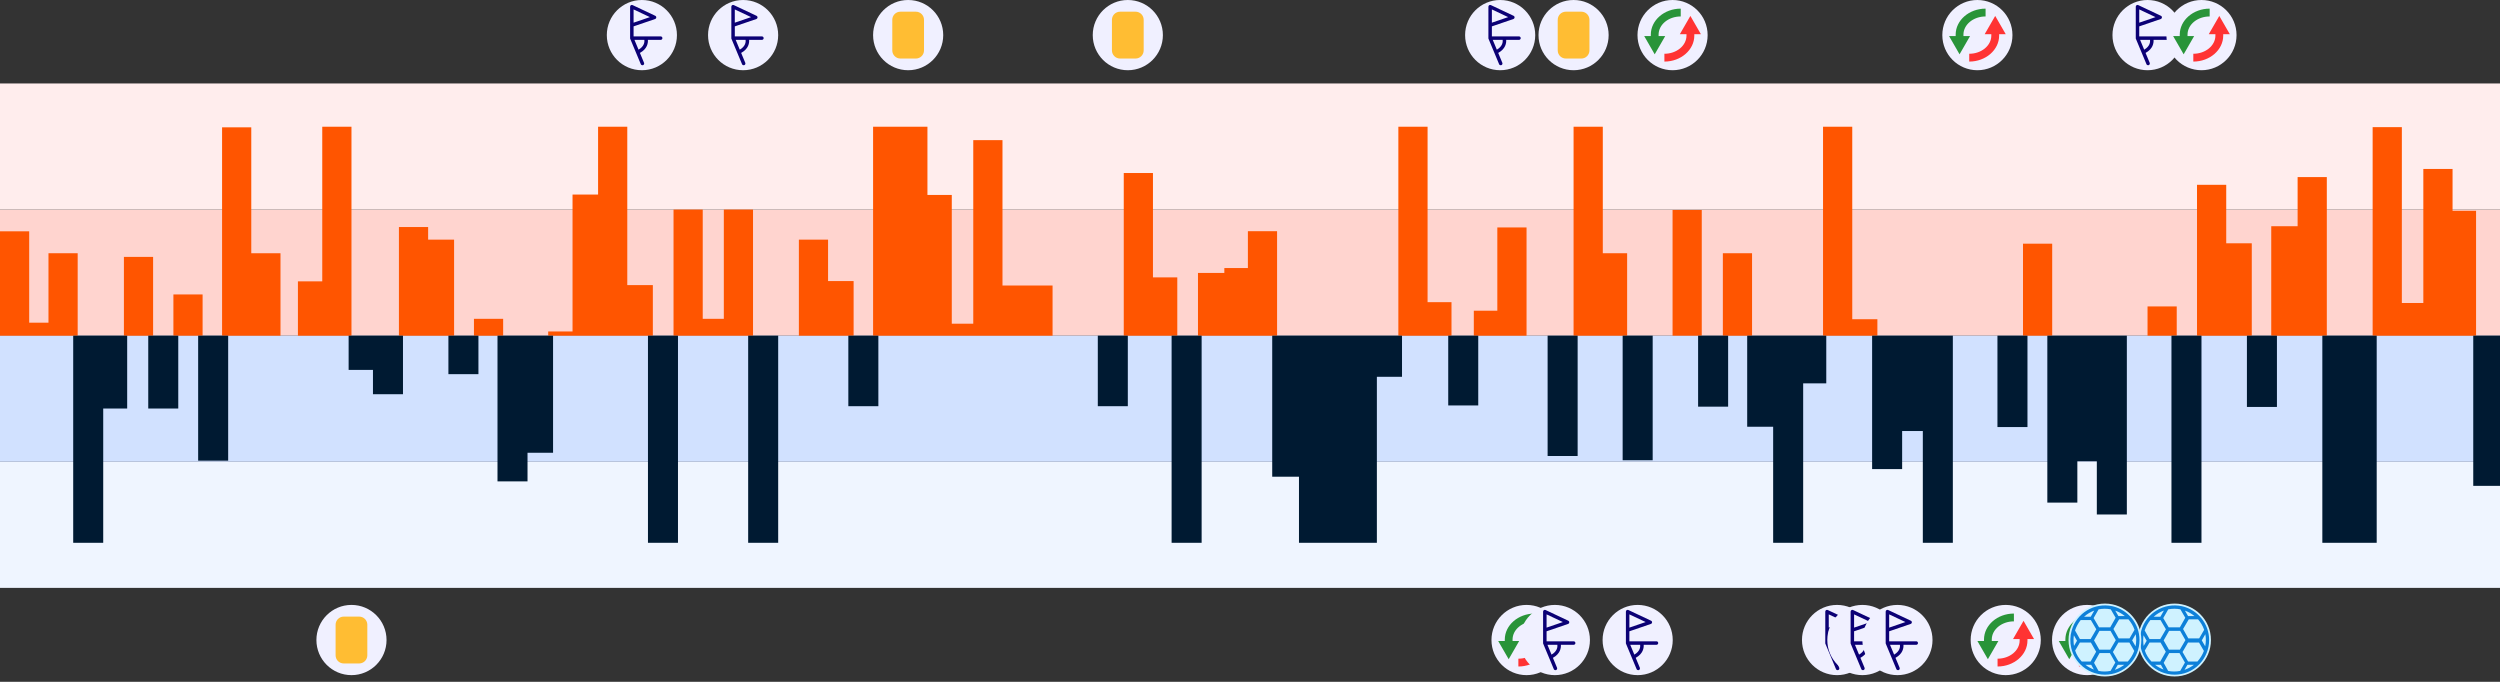 <svg width="330" height="90" viewBox="0 0 330 90" fill="none" xmlns="http://www.w3.org/2000/svg">
<rect x="0" y="0" width="330" height="90" fill="#333333" stroke="none"/>
<g clip-path="url(#clip0_391_7545)">
<path d="M330 27.665H0V44.31H330V27.665Z" fill="#FFD4CF"/>
<path d="M330 11.017H0V27.662H330V11.017Z" fill="#FFEDED"/>
<path d="M330 60.955H0V77.6H330V60.955Z" fill="#EFF5FF"/>
<path d="M330 44.31H0V60.955H330V44.31Z" fill="#D1E1FF"/>
<path d="M6.399 42.594H3.854V30.533H0V44.31H3.133H3.854H6.399H6.986H10.253V33.427H6.399V42.594Z" fill="#FF5500"/>
<path d="M20.21 33.91H16.356V44.31H20.21V33.91Z" fill="#FF5500"/>
<path d="M26.743 38.867H22.889V44.307H26.743V38.867Z" fill="#FF5500"/>
<path d="M33.168 16.808H29.314V44.31H33.168H37.025V33.428H33.168V16.808Z" fill="#FF5500"/>
<path d="M42.538 37.139H39.325V44.31H42.538H43.182H46.395V16.728H42.538V37.139Z" fill="#FF5500"/>
<path d="M56.514 29.968H52.657V44.31H56.084H56.514H59.94V31.632H56.514V29.968Z" fill="#FF5500"/>
<path d="M66.416 42.084H62.562V44.31H66.416V42.084Z" fill="#FF5500"/>
<path d="M82.801 16.728H78.947V25.681H75.575V43.754H72.362V44.31H75.575H76.216H78.947H79.429H82.319H82.801H86.176V37.634H82.801V16.728Z" fill="#FF5500"/>
<path d="M95.545 42.084H92.76V27.665H88.906V44.31H91.688H92.76H95.545H99.399V27.665H95.545V42.084Z" fill="#FF5500"/>
<path d="M109.305 31.632H105.451V44.31H108.823H109.305H112.677V37.101H109.305V31.632Z" fill="#FF5500"/>
<path d="M132.328 18.498H128.471V42.729H125.635V25.733H122.422V16.728H115.248V44.31H121.778H122.422H124.617H125.635H128.471H132.328H138.938V37.688H132.328V18.498Z" fill="#FF5500"/>
<path d="M152.19 22.838H148.336V44.31H151.548H152.19H155.402V36.615H152.19V22.838Z" fill="#FF5500"/>
<path d="M164.721 35.382H161.613V36.028H158.133V44.31H161.613H161.99H164.721H165.47H168.574V30.518H164.721V35.382Z" fill="#FF5500"/>
<path d="M188.44 16.728H184.583V44.31H187.741H188.44H191.598V39.886H188.44V16.728Z" fill="#FF5500"/>
<path d="M197.647 41.014H194.543V44.31H197.647H198.397H201.504V30.023H197.647V41.014Z" fill="#FF5500"/>
<path d="M211.569 16.728H207.712V44.31H210.924H211.569H214.781V33.427H211.569V16.728Z" fill="#FF5500"/>
<path d="M224.632 27.716H220.778V44.307H224.632V27.716Z" fill="#FF5500"/>
<path d="M231.271 33.427H227.417V44.31H231.271V33.427Z" fill="#FF5500"/>
<path d="M244.498 16.728H240.641V44.31H243.962H244.498H247.815V42.138H244.498V16.728Z" fill="#FF5500"/>
<path d="M270.89 32.166H267.036V44.307H270.89V32.166Z" fill="#FF5500"/>
<path d="M287.328 40.448H283.475V44.307H287.328V40.448Z" fill="#FF5500"/>
<path d="M293.862 24.394H290.005V44.31H293.38H293.862H297.234V32.114H293.862V24.394Z" fill="#FF5500"/>
<path d="M303.285 29.862H299.805V44.31H303.285H303.658H307.139V23.375H303.285V29.862Z" fill="#FF5500"/>
<path d="M323.737 27.825V22.302H319.88V39.995H317.044V16.782H313.188V44.31H316.027H317.044H319.88H322.988H323.737H326.841V27.825H323.737Z" fill="#FF5500"/>
<path d="M12.825 44.31H9.663V71.649H13.625V53.925H16.787V44.31H13.625H12.825Z" fill="#001A32"/>
<path d="M23.531 44.31H19.569V53.925H23.531V44.31Z" fill="#001A32"/>
<path d="M30.118 44.31H26.156V60.808H30.118V44.31Z" fill="#001A32"/>
<path d="M49.231 44.31H46.019V48.827H49.231V52.037H53.193V44.31H49.981H49.231Z" fill="#001A32"/>
<path d="M63.153 44.31H59.19V49.389H63.153V44.31Z" fill="#001A32"/>
<path d="M69.042 44.31H65.67V63.542H69.632V59.764H73.004V44.31H69.632H69.042Z" fill="#001A32"/>
<path d="M89.493 44.31H85.531V71.649H89.493V44.31Z" fill="#001A32"/>
<path d="M102.72 44.31H98.758V71.649H102.72V44.31Z" fill="#001A32"/>
<path d="M115.944 44.31H111.981V53.618H115.944V44.31Z" fill="#001A32"/>
<path d="M148.872 44.31H144.91V53.618H148.872V44.31Z" fill="#001A32"/>
<path d="M158.615 44.31H154.652V71.649H158.615V44.31Z" fill="#001A32"/>
<path d="M195.129 44.31H191.167V53.519H195.129V44.31Z" fill="#001A32"/>
<path d="M208.248 44.31H204.285V60.192H208.248V44.31Z" fill="#001A32"/>
<path d="M218.153 44.31H214.19V60.754H218.153V44.31Z" fill="#001A32"/>
<path d="M228.113 44.31H224.15V53.679H228.113V44.31Z" fill="#001A32"/>
<path d="M237.106 44.31H234.592H234.056H230.63V56.33H234.056V71.649H238.018V50.603H241.068V44.31H238.018H237.106Z" fill="#001A32"/>
<path d="M253.813 44.31H251.082H250.333H247.12V61.92H251.082V56.895H253.813V71.649H257.775V44.31H254.295H253.813Z" fill="#001A32"/>
<path d="M267.626 44.31H263.664V56.371H267.626V44.31Z" fill="#001A32"/>
<path d="M276.781 44.31H274.21H273.301H270.248V66.344H274.21V60.875H276.781V67.912H280.744V44.31H277.263H276.781Z" fill="#001A32"/>
<path d="M290.595 44.31H286.633V71.649H290.595V44.31Z" fill="#001A32"/>
<path d="M300.555 44.31H296.593V53.717H300.555V44.31Z" fill="#001A32"/>
<path d="M330.003 44.31H326.469V64.133H330.003V44.31Z" fill="#001A32"/>
<path d="M313.724 44.31H306.549V71.649H313.724V44.31Z" fill="#001A32"/>
<path d="M181.102 44.31H171.896H171.465H167.933V62.926H171.465V71.649H181.747V49.737H185.065V44.31H181.747H181.102Z" fill="#001A32"/>
<path d="M84.728 9.27C87.284 9.27 89.356 7.195 89.356 4.635C89.356 2.075 87.284 0 84.728 0C82.171 0 80.099 2.075 80.099 4.635C80.099 7.195 82.171 9.27 84.728 9.27Z" fill="#F0F0FF"/>
<path d="M87.206 4.804H83.633V3.482L86.472 2.511C86.562 2.479 86.622 2.399 86.629 2.306C86.635 2.214 86.581 2.124 86.498 2.086L83.502 0.674C83.432 0.639 83.346 0.645 83.282 0.687C83.215 0.728 83.174 0.802 83.174 0.882V3.313C83.174 3.313 83.174 3.319 83.174 3.322V5.034C83.174 5.034 83.174 5.05 83.174 5.057C83.174 5.063 83.174 5.069 83.174 5.073C83.174 5.092 83.18 5.108 83.19 5.124L84.587 8.474C84.625 8.564 84.708 8.615 84.801 8.615C84.829 8.615 84.861 8.609 84.89 8.596C85.008 8.548 85.062 8.411 85.014 8.296L84.469 6.986C85.448 6.443 85.55 5.683 85.522 5.264H87.209C87.337 5.264 87.439 5.162 87.439 5.034C87.439 4.907 87.337 4.804 87.209 4.804H87.206ZM83.633 1.246L85.783 2.259L83.633 2.993V1.246ZM84.287 6.558L83.748 5.264H85.059C85.091 5.536 85.05 6.114 84.287 6.558Z" fill="#0B0075"/>
<path d="M98.091 9.27C100.647 9.27 102.72 7.195 102.72 4.635C102.72 2.075 100.647 0 98.091 0C95.534 0 93.462 2.075 93.462 4.635C93.462 7.195 95.534 9.27 98.091 9.27Z" fill="#F0F0FF"/>
<path d="M100.569 4.804H96.996V3.482L99.836 2.511C99.925 2.479 99.986 2.399 99.992 2.306C99.998 2.214 99.944 2.124 99.861 2.086L96.866 0.674C96.796 0.639 96.709 0.645 96.646 0.687C96.579 0.728 96.537 0.802 96.537 0.882V3.313C96.537 3.313 96.537 3.319 96.537 3.322V5.034C96.537 5.034 96.537 5.05 96.537 5.057C96.537 5.063 96.537 5.069 96.537 5.073C96.537 5.092 96.543 5.108 96.553 5.124L97.95 8.474C97.989 8.564 98.072 8.615 98.164 8.615C98.193 8.615 98.225 8.609 98.253 8.596C98.371 8.548 98.426 8.411 98.378 8.296L97.832 6.986C98.812 6.443 98.914 5.683 98.885 5.264H100.573C100.7 5.264 100.802 5.162 100.802 5.034C100.802 4.907 100.7 4.804 100.573 4.804H100.569ZM96.993 1.246L99.144 2.259L96.993 2.993V1.246ZM97.65 6.558L97.111 5.264H98.422C98.454 5.536 98.413 6.114 97.65 6.558Z" fill="#0B0075"/>
<path d="M198.022 9.27C200.579 9.27 202.651 7.195 202.651 4.635C202.651 2.075 200.579 0 198.022 0C195.466 0 193.394 2.075 193.394 4.635C193.394 7.195 195.466 9.27 198.022 9.27Z" fill="#F0F0FF"/>
<path d="M200.501 4.804H196.928V3.482L199.767 2.511C199.857 2.479 199.917 2.399 199.924 2.306C199.93 2.214 199.876 2.124 199.793 2.086L196.797 0.674C196.727 0.639 196.641 0.645 196.577 0.687C196.51 0.728 196.469 0.802 196.469 0.882V3.313C196.469 3.313 196.469 3.319 196.469 3.322V5.034C196.469 5.034 196.469 5.05 196.469 5.057C196.469 5.063 196.469 5.069 196.469 5.073C196.469 5.092 196.475 5.108 196.485 5.124L197.882 8.474C197.92 8.564 198.003 8.615 198.096 8.615C198.124 8.615 198.156 8.609 198.185 8.596C198.303 8.548 198.357 8.411 198.309 8.296L197.764 6.986C198.743 6.443 198.845 5.683 198.817 5.264H200.504C200.632 5.264 200.734 5.162 200.734 5.034C200.734 4.907 200.632 4.804 200.504 4.804H200.501ZM196.928 1.246L199.078 2.259L196.928 2.993V1.246ZM197.582 6.558L197.043 5.264H198.354C198.386 5.536 198.345 6.114 197.582 6.558Z" fill="#0B0075"/>
<path d="M46.395 89.118C48.951 89.118 51.023 87.043 51.023 84.483C51.023 81.924 48.951 79.849 46.395 79.849C43.838 79.849 41.766 81.924 41.766 84.483C41.766 87.043 43.838 89.118 46.395 89.118Z" fill="#F0F0FF"/>
<path d="M47.415 81.392H45.37C44.779 81.392 44.299 81.872 44.299 82.465V86.502C44.299 87.095 44.779 87.576 45.37 87.576H47.415C48.007 87.576 48.487 87.095 48.487 86.502V82.465C48.487 81.872 48.007 81.392 47.415 81.392Z" fill="#FFBD33"/>
<path d="M119.877 9.27C122.433 9.27 124.506 7.195 124.506 4.635C124.506 2.075 122.433 0 119.877 0C117.32 0 115.248 2.075 115.248 4.635C115.248 7.195 117.32 9.27 119.877 9.27Z" fill="#F0F0FF"/>
<path d="M120.898 1.543H118.853C118.261 1.543 117.781 2.023 117.781 2.616V6.654C117.781 7.246 118.261 7.727 118.853 7.727H120.898C121.49 7.727 121.969 7.246 121.969 6.654V2.616C121.969 2.023 121.49 1.543 120.898 1.543Z" fill="#FFBD33"/>
<path d="M148.872 9.27C151.429 9.27 153.501 7.195 153.501 4.635C153.501 2.075 151.429 0 148.872 0C146.316 0 144.243 2.075 144.243 4.635C144.243 7.195 146.316 9.27 148.872 9.27Z" fill="#F0F0FF"/>
<path d="M149.893 1.543H147.848C147.256 1.543 146.776 2.023 146.776 2.616V6.654C146.776 7.246 147.256 7.727 147.848 7.727H149.893C150.485 7.727 150.965 7.246 150.965 6.654V2.616C150.965 2.023 150.485 1.543 149.893 1.543Z" fill="#FFBD33"/>
<path d="M207.712 9.27C210.268 9.27 212.341 7.195 212.341 4.635C212.341 2.075 210.268 0 207.712 0C205.155 0 203.083 2.075 203.083 4.635C203.083 7.195 205.155 9.27 207.712 9.27Z" fill="#F0F0FF"/>
<path d="M208.736 1.543H206.691C206.099 1.543 205.619 2.023 205.619 2.616V6.654C205.619 7.246 206.099 7.727 206.691 7.727H208.736C209.328 7.727 209.808 7.246 209.808 6.654V2.616C209.808 2.023 209.328 1.543 208.736 1.543Z" fill="#FFBD33"/>
<path d="M201.503 89.118C204.059 89.118 206.132 87.043 206.132 84.483C206.132 81.924 204.059 79.849 201.503 79.849C198.946 79.849 196.874 81.924 196.874 84.483C196.874 87.043 198.946 89.118 201.503 89.118Z" fill="#F0F0FF"/>
<path d="M205.242 84.359L203.854 81.95L202.466 84.359H203.341V84.547C203.341 85.87 202.033 86.946 200.425 86.946V87.978C202.6 87.978 204.374 86.438 204.374 84.547V84.359H205.248H205.242Z" fill="#FF3333"/>
<path d="M202.581 82.02V80.989C200.406 80.989 198.632 82.528 198.632 84.419V84.608H197.758L199.146 87.016L200.533 84.608H199.659V84.419C199.659 83.097 200.967 82.02 202.575 82.02H202.581Z" fill="#299439"/>
<path d="M220.778 9.27C223.335 9.27 225.407 7.195 225.407 4.635C225.407 2.075 223.335 0 220.778 0C218.222 0 216.149 2.075 216.149 4.635C216.149 7.195 218.222 9.27 220.778 9.27Z" fill="#F0F0FF"/>
<path d="M224.517 4.51L223.13 2.102L221.742 4.51H222.616V4.698C222.616 6.021 221.308 7.097 219.7 7.097V8.129C221.876 8.129 223.65 6.589 223.65 4.698V4.51H224.524H224.517Z" fill="#FF3333"/>
<path d="M221.857 2.172V1.14C219.681 1.14 217.907 2.68 217.907 4.571V4.759H217.033L218.421 7.168L219.809 4.759H218.935V4.571C218.935 3.248 220.242 2.172 221.85 2.172H221.857Z" fill="#299439"/>
<path d="M261.016 9.27C263.572 9.27 265.645 7.195 265.645 4.635C265.645 2.075 263.572 0 261.016 0C258.459 0 256.387 2.075 256.387 4.635C256.387 7.195 258.459 9.27 261.016 9.27Z" fill="#F0F0FF"/>
<path d="M264.755 4.51L263.367 2.102L261.979 4.51H262.854V4.698C262.854 6.021 261.546 7.097 259.938 7.097V8.129C262.113 8.129 263.887 6.589 263.887 4.698V4.51H264.761H264.755Z" fill="#FF3333"/>
<path d="M262.097 2.172V1.14C259.922 1.14 258.148 2.68 258.148 4.571V4.759H257.274L258.661 7.168L260.049 4.759H259.175V4.571C259.175 3.248 260.483 2.172 262.091 2.172H262.097Z" fill="#299439"/>
<path d="M264.755 89.118C267.311 89.118 269.384 87.043 269.384 84.483C269.384 81.924 267.311 79.849 264.755 79.849C262.198 79.849 260.126 81.924 260.126 84.483C260.126 87.043 262.198 89.118 264.755 89.118Z" fill="#F0F0FF"/>
<path d="M268.494 84.359L267.106 81.95L265.718 84.359H266.593V84.547C266.593 85.87 265.285 86.946 263.677 86.946V87.978C265.852 87.978 267.626 86.438 267.626 84.547V84.359H268.5H268.494Z" fill="#FF3333"/>
<path d="M265.836 82.02V80.989C263.661 80.989 261.887 82.528 261.887 84.419V84.608H261.013L262.4 87.016L263.788 84.608H262.914V84.419C262.914 83.097 264.222 82.02 265.83 82.02H265.836Z" fill="#299439"/>
<path d="M275.496 89.118C278.053 89.118 280.125 87.043 280.125 84.483C280.125 81.924 278.053 79.849 275.496 79.849C272.94 79.849 270.867 81.924 270.867 84.483C270.867 87.043 272.94 89.118 275.496 89.118Z" fill="#F0F0FF"/>
<path d="M279.235 84.359L277.848 81.95L276.46 84.359H277.334V84.547C277.334 85.87 276.026 86.946 274.418 86.946V87.978C276.594 87.978 278.368 86.438 278.368 84.547V84.359H279.242H279.235Z" fill="#FF3333"/>
<path d="M276.578 82.02V80.989C274.402 80.989 272.628 82.528 272.628 84.419V84.608H271.754L273.142 87.016L274.53 84.608H273.655V84.419C273.655 83.097 274.963 82.02 276.571 82.02H276.578Z" fill="#299439"/>
<path d="M205.242 89.118C207.799 89.118 209.871 87.043 209.871 84.483C209.871 81.924 207.799 79.849 205.242 79.849C202.686 79.849 200.613 81.924 200.613 84.483C200.613 87.043 202.686 89.118 205.242 89.118Z" fill="#F0F0FF"/>
<path d="M207.721 84.653H204.148V83.331L206.987 82.359C207.076 82.328 207.137 82.248 207.143 82.155C207.15 82.062 207.096 81.973 207.013 81.935L204.017 80.523C203.947 80.488 203.861 80.494 203.797 80.536C203.73 80.577 203.688 80.651 203.688 80.73V83.161C203.688 83.161 203.688 83.168 203.688 83.171V84.883C203.688 84.883 203.688 84.899 203.688 84.905C203.688 84.912 203.688 84.918 203.688 84.921C203.688 84.94 203.695 84.956 203.704 84.972L205.102 88.323C205.14 88.412 205.223 88.464 205.315 88.464C205.344 88.464 205.376 88.457 205.405 88.445C205.523 88.397 205.577 88.259 205.529 88.144L204.984 86.835C205.963 86.292 206.065 85.531 206.036 85.113H207.724C207.852 85.113 207.954 85.011 207.954 84.883C207.954 84.755 207.852 84.653 207.724 84.653H207.721ZM204.148 81.098L206.298 82.11L204.148 82.845V81.095V81.098ZM204.802 86.41L204.263 85.116H205.574C205.606 85.388 205.564 85.966 204.802 86.41Z" fill="#0B0075"/>
<path d="M216.172 89.118C218.728 89.118 220.801 87.043 220.801 84.483C220.801 81.924 218.728 79.849 216.172 79.849C213.615 79.849 211.543 81.924 211.543 84.483C211.543 87.043 213.615 89.118 216.172 89.118Z" fill="#F0F0FF"/>
<path d="M218.651 84.653H215.078V83.331L217.917 82.359C218.006 82.328 218.067 82.248 218.073 82.155C218.08 82.062 218.025 81.973 217.943 81.935L214.947 80.523C214.877 80.488 214.791 80.494 214.727 80.536C214.66 80.577 214.618 80.651 214.618 80.73V83.161C214.618 83.161 214.618 83.168 214.618 83.171V84.883C214.618 84.883 214.618 84.899 214.618 84.905C214.618 84.912 214.618 84.918 214.618 84.921C214.618 84.94 214.625 84.956 214.634 84.972L216.032 88.323C216.07 88.412 216.153 88.464 216.245 88.464C216.274 88.464 216.306 88.457 216.335 88.445C216.453 88.397 216.507 88.259 216.459 88.144L215.914 86.835C216.893 86.292 216.995 85.531 216.966 85.113H218.654C218.782 85.113 218.884 85.011 218.884 84.883C218.884 84.755 218.782 84.653 218.654 84.653H218.651ZM215.078 81.098L217.228 82.11L215.078 82.845V81.095V81.098ZM215.732 86.41L215.193 85.116H216.504C216.536 85.388 216.494 85.966 215.732 86.41Z" fill="#0B0075"/>
<path d="M242.49 89.118C245.047 89.118 247.119 87.043 247.119 84.483C247.119 81.924 245.047 79.849 242.49 79.849C239.934 79.849 237.861 81.924 237.861 84.483C237.861 87.043 239.934 89.118 242.49 89.118Z" fill="#F0F0FF"/>
<path d="M244.969 84.653H241.396V83.331L244.235 82.359C244.324 82.328 244.385 82.248 244.391 82.155C244.398 82.062 244.344 81.973 244.261 81.935L241.265 80.523C241.195 80.488 241.109 80.494 241.045 80.536C240.978 80.577 240.937 80.651 240.937 80.73V83.161C240.937 83.161 240.937 83.168 240.937 83.171V84.883C240.937 84.883 240.937 84.899 240.937 84.905C240.937 84.912 240.937 84.918 240.937 84.921C240.937 84.94 240.943 84.956 240.952 84.972L242.35 88.323C242.388 88.412 242.471 88.464 242.563 88.464C242.592 88.464 242.624 88.457 242.653 88.445C242.771 88.397 242.825 88.259 242.777 88.144L242.232 86.835C243.211 86.292 243.313 85.531 243.284 85.113H244.972C245.1 85.113 245.202 85.011 245.202 84.883C245.202 84.755 245.1 84.653 244.972 84.653H244.969ZM241.396 81.098L243.546 82.11L241.396 82.845V81.095V81.098ZM242.05 86.41L241.511 85.116H242.822C242.854 85.388 242.812 85.966 242.05 86.41Z" fill="#0B0075"/>
<path d="M245.834 89.118C248.39 89.118 250.463 87.043 250.463 84.483C250.463 81.924 248.39 79.849 245.834 79.849C243.278 79.849 241.205 81.924 241.205 84.483C241.205 87.043 243.278 89.118 245.834 89.118Z" fill="#F0F0FF"/>
<path d="M248.313 84.653H244.74V83.331L247.579 82.359C247.668 82.328 247.729 82.248 247.735 82.155C247.742 82.062 247.687 81.973 247.604 81.935L244.609 80.523C244.539 80.488 244.453 80.494 244.389 80.536C244.322 80.577 244.28 80.651 244.28 80.73V83.161C244.28 83.161 244.28 83.168 244.28 83.171V84.883C244.28 84.883 244.28 84.899 244.28 84.905C244.28 84.912 244.28 84.918 244.28 84.921C244.28 84.94 244.287 84.956 244.296 84.972L245.694 88.323C245.732 88.412 245.815 88.464 245.907 88.464C245.936 88.464 245.968 88.457 245.997 88.445C246.115 88.397 246.169 88.259 246.121 88.144L245.575 86.835C246.555 86.292 246.657 85.531 246.628 85.113H248.316C248.443 85.113 248.546 85.011 248.546 84.883C248.546 84.755 248.443 84.653 248.316 84.653H248.313ZM244.74 81.098L246.89 82.11L244.74 82.845V81.095V81.098ZM245.394 86.41L244.855 85.116H246.166C246.198 85.388 246.156 85.966 245.394 86.41Z" fill="#0B0075"/>
<path d="M250.463 89.118C253.019 89.118 255.092 87.043 255.092 84.483C255.092 81.924 253.019 79.849 250.463 79.849C247.906 79.849 245.834 81.924 245.834 84.483C245.834 87.043 247.906 89.118 250.463 89.118Z" fill="#F0F0FF"/>
<path d="M252.942 84.653H249.369V83.331L252.208 82.359C252.297 82.328 252.358 82.248 252.364 82.155C252.371 82.062 252.316 81.973 252.233 81.935L249.238 80.523C249.168 80.488 249.081 80.494 249.018 80.536C248.951 80.577 248.909 80.651 248.909 80.73V83.161C248.909 83.161 248.909 83.168 248.909 83.171V84.883C248.909 84.883 248.909 84.899 248.909 84.905C248.909 84.912 248.909 84.918 248.909 84.921C248.909 84.94 248.916 84.956 248.925 84.972L250.322 88.323C250.361 88.412 250.444 88.464 250.536 88.464C250.565 88.464 250.597 88.457 250.625 88.445C250.744 88.397 250.798 88.259 250.75 88.144L250.204 86.835C251.184 86.292 251.286 85.531 251.257 85.113H252.945C253.072 85.113 253.174 85.011 253.174 84.883C253.174 84.755 253.072 84.653 252.945 84.653H252.942ZM249.369 81.098L251.519 82.11L249.369 82.845V81.095V81.098ZM250.023 86.41L249.483 85.116H250.795C250.826 85.388 250.785 85.966 250.023 86.41Z" fill="#0B0075"/>
<path d="M283.475 9.27C286.031 9.27 288.104 7.195 288.104 4.635C288.104 2.075 286.031 0 283.475 0C280.918 0 278.846 2.075 278.846 4.635C278.846 7.195 280.918 9.27 283.475 9.27Z" fill="#F0F0FF"/>
<path d="M285.953 4.804H282.38V3.482L285.22 2.511C285.309 2.479 285.369 2.399 285.376 2.306C285.382 2.214 285.328 2.124 285.245 2.086L282.249 0.674C282.179 0.639 282.093 0.645 282.029 0.687C281.962 0.728 281.921 0.802 281.921 0.882V3.313C281.921 3.313 281.921 3.319 281.921 3.322V5.034C281.921 5.034 281.921 5.05 281.921 5.057C281.921 5.063 281.921 5.069 281.921 5.073C281.921 5.092 281.927 5.108 281.937 5.124L283.334 8.474C283.372 8.564 283.455 8.615 283.548 8.615C283.577 8.615 283.608 8.609 283.637 8.596C283.755 8.548 283.809 8.411 283.762 8.296L283.216 6.986C284.196 6.443 284.298 5.683 284.269 5.264H285.956C286.084 5.264 286.186 5.162 286.186 5.034C286.186 4.907 286.084 4.804 285.956 4.804H285.953ZM282.38 1.246L284.53 2.259L282.38 2.993V1.246ZM283.034 6.558L282.495 5.264H283.806C283.838 5.536 283.797 6.114 283.034 6.558Z" fill="#0B0075"/>
<path d="M290.595 9.27C293.151 9.27 295.224 7.195 295.224 4.635C295.224 2.075 293.151 0 290.595 0C288.038 0 285.966 2.075 285.966 4.635C285.966 7.195 288.038 9.27 290.595 9.27Z" fill="#F0F0FF"/>
<path d="M294.334 4.51L292.946 2.102L291.559 4.51H292.433V4.698C292.433 6.021 291.125 7.097 289.517 7.097V8.129C291.693 8.129 293.466 6.589 293.466 4.698V4.51H294.34H294.334Z" fill="#FF3333"/>
<path d="M291.676 2.172V1.14C289.501 1.14 287.727 2.68 287.727 4.571V4.759H286.853L288.241 7.168L289.628 4.759H288.754V4.571C288.754 3.248 290.062 2.172 291.67 2.172H291.676Z" fill="#299439"/>
<path d="M287.042 89.294C289.695 89.294 291.846 87.141 291.846 84.484C291.846 81.827 289.695 79.673 287.042 79.673C284.388 79.673 282.237 81.827 282.237 84.484C282.237 87.141 284.388 89.294 287.042 89.294Z" fill="#CFF2FF"/>
<path d="M288.006 80.015C285.638 79.511 283.322 80.922 282.662 83.19C282.209 84.724 282.576 86.452 283.775 87.672C285.568 89.502 288.526 89.537 290.318 87.672C291.119 86.835 291.607 85.72 291.607 84.481C291.607 82.318 290.076 80.469 288.006 80.015ZM290.634 84.532L291.103 83.711C291.209 84.251 291.189 84.81 291.087 85.314C291.052 85.279 290.653 84.583 290.634 84.529V84.532ZM290.06 87.32H288.825L288.095 86.065L288.825 84.81H290.271L290.915 85.925C290.724 86.429 290.427 86.918 290.063 87.32H290.06ZM285.603 84.532C286.194 83.484 286.299 83.328 286.318 83.277H287.779L288.475 84.497L287.744 85.752H286.299L285.603 84.532ZM290.287 84.27H288.861L288.165 83.031C288.321 82.753 288.774 81.983 288.915 81.756H290.149C290.497 82.159 290.775 82.628 290.95 83.133L290.29 84.267L290.287 84.27ZM288.825 81.322L288.408 80.606C288.877 80.763 289.294 81.009 289.677 81.322H288.825ZM287.814 80.434C287.884 80.555 288.388 81.446 288.459 81.549C288.424 81.6 288.545 81.392 287.744 82.804H286.264L285.549 81.584L286.21 80.434C286.749 80.328 287.288 80.328 287.811 80.434H287.814ZM285.638 80.59L285.17 81.411H284.283C284.665 81.063 285.134 80.782 285.638 80.59ZM283.846 81.846H285.185L285.9 83.066C285.693 83.414 285.31 84.114 285.15 84.356H283.74L283.096 83.222C283.252 82.734 283.514 82.264 283.846 81.846ZM282.943 83.852C283.118 84.149 283.22 84.321 283.361 84.583L282.962 85.263C282.892 84.81 282.876 84.321 282.946 83.852H282.943ZM283.744 84.81H285.189C285.275 84.95 285.814 85.889 285.884 86.03L285.154 87.32H283.986C283.603 86.902 283.291 86.413 283.115 85.874L283.74 84.81H283.744ZM285.24 87.758L285.587 88.384C285.189 88.228 284.806 88.017 284.474 87.758H285.24ZM286.197 88.56L285.607 87.496C285.849 87.078 286.095 86.64 286.337 86.206H287.696L288.411 87.461L287.785 88.56C287.262 88.665 286.707 88.665 286.203 88.56H286.197ZM288.353 88.419L288.736 87.758H289.588C289.221 88.036 288.806 88.263 288.353 88.419Z" fill="#0D80D9"/>
<path d="M277.851 89.294C280.504 89.294 282.655 87.141 282.655 84.484C282.655 81.827 280.504 79.673 277.851 79.673C275.197 79.673 273.046 81.827 273.046 84.484C273.046 87.141 275.197 89.294 277.851 89.294Z" fill="#CFF2FF"/>
<path d="M278.813 80.015C276.446 79.511 274.13 80.922 273.47 83.19C273.017 84.724 273.384 86.452 274.583 87.672C276.376 89.502 279.333 89.537 281.126 87.672C281.927 86.835 282.415 85.72 282.415 84.481C282.415 82.318 280.884 80.469 278.813 80.015ZM281.442 84.532L281.911 83.711C282.016 84.251 281.997 84.81 281.895 85.314C281.86 85.279 281.461 84.583 281.442 84.529V84.532ZM280.868 87.32H279.633L278.903 86.065L279.633 84.81H281.078L281.723 85.925C281.531 86.429 281.235 86.918 280.871 87.32H280.868ZM276.411 84.532C277.001 83.484 277.107 83.328 277.126 83.277H278.587L279.282 84.497L278.552 85.752H277.107L276.411 84.532ZM281.094 84.27H279.668L278.973 83.031C279.129 82.753 279.582 81.983 279.723 81.756H280.957C281.305 82.159 281.583 82.628 281.758 83.133L281.098 84.267L281.094 84.27ZM279.63 81.322L279.212 80.606C279.681 80.763 280.099 81.009 280.482 81.322H279.63ZM278.622 80.434C278.692 80.555 279.196 81.446 279.266 81.549C279.231 81.6 279.353 81.392 278.552 82.804H277.072L276.357 81.584L277.017 80.434C277.557 80.328 278.096 80.328 278.619 80.434H278.622ZM276.446 80.59L275.977 81.411H275.091C275.473 81.063 275.942 80.782 276.446 80.59ZM274.653 81.846H275.993L276.708 83.066C276.501 83.414 276.118 84.114 275.958 84.356H274.548L273.904 83.222C274.06 82.734 274.322 82.264 274.653 81.846ZM273.747 83.852C273.923 84.149 274.025 84.321 274.165 84.583L273.767 85.263C273.696 84.81 273.68 84.321 273.751 83.852H273.747ZM274.548 84.81H275.993C276.079 84.95 276.619 85.889 276.689 86.03L275.958 87.32H274.791C274.408 86.902 274.095 86.413 273.92 85.874L274.545 84.81H274.548ZM276.044 87.758L276.392 88.384C275.993 88.228 275.611 88.017 275.279 87.758H276.044ZM277.005 88.56L276.414 87.496C276.657 87.078 276.903 86.64 277.145 86.206H278.504L279.219 87.461L278.593 88.56C278.07 88.665 277.515 88.665 277.011 88.56H277.005ZM279.161 88.419L279.544 87.758H280.396C280.029 88.036 279.614 88.263 279.161 88.419Z" fill="#0D80D9"/>
</g>
<defs>
<clipPath id="clip0_391_7545">
<rect width="330" height="89.294" fill="white"/>
</clipPath>
</defs>
</svg>
